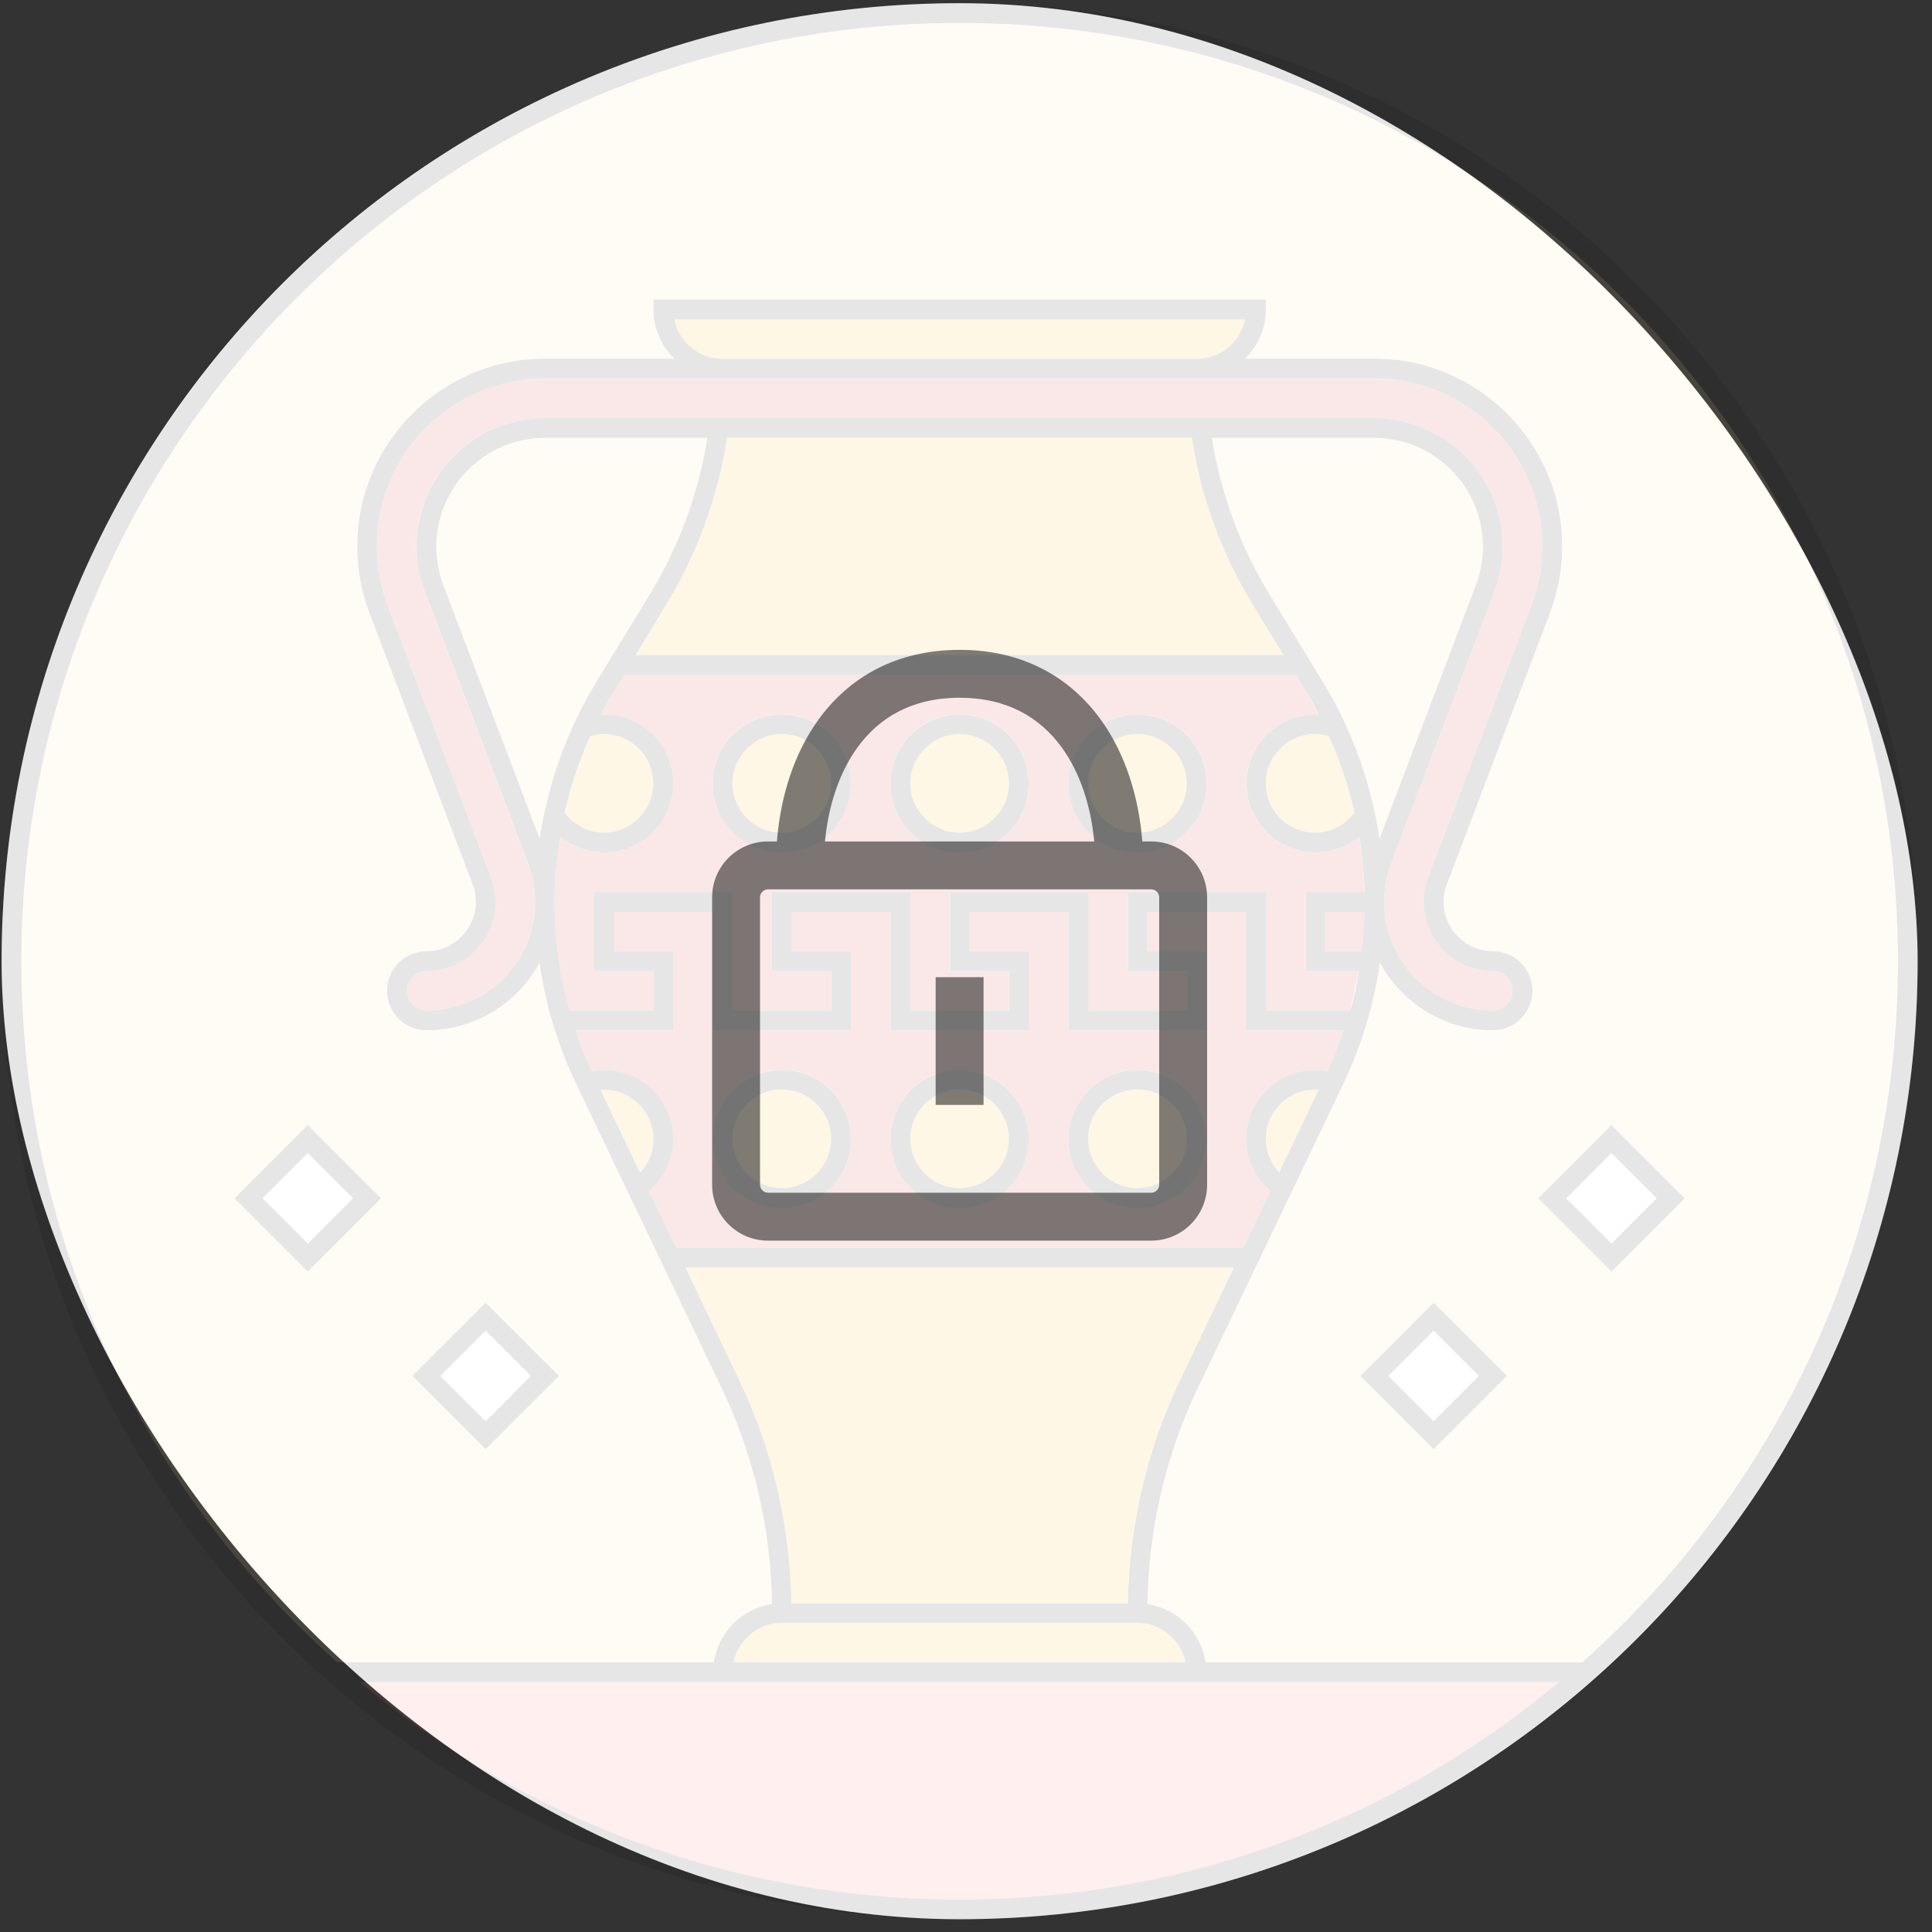 <svg width="121" height="121" viewBox="0 0 121 121" fill="none" xmlns="http://www.w3.org/2000/svg">
<rect x="0" y="0" width="121" height="121" fill="#333333" stroke="none"/>
<rect x="0.1" y="0.2" width="120" height="120" rx="60" fill="white"/>
<g opacity="0.1" clip-path="url(#clip0_8_8951)">
<g clip-path="url(#clip1_8_8951)">
<g clip-path="url(#clip2_8_8951)">
<path d="M48.962 52.15C50.668 52.15 52.05 50.768 52.05 49.063C52.05 47.357 50.668 45.975 48.962 45.975C47.257 45.975 45.875 47.357 45.875 49.063C45.875 50.768 47.257 52.15 48.962 52.15Z" fill="#F2B203"/>
<path d="M49.562 100.4H70.625C70.713 95.488 71.812 90.763 73.925 86.35L77.263 79.363H42.925L46.263 86.35C48.375 90.775 49.475 95.5 49.562 100.4ZM79.275 71.338C79.275 72.123 79.575 72.878 80.112 73.45L82.588 68.263C82.513 68.263 82.438 68.25 82.362 68.25C80.662 68.238 79.275 69.625 79.275 71.338ZM74.65 27.413H45.55C44.992 31.11 43.7 34.659 41.75 37.85L39.825 41.025H80.388L78.463 37.85C76.5 34.638 75.225 31.125 74.65 27.413Z" fill="#F2B203"/>
<path d="M82.987 59.588H85.275C85.371 58.766 85.43 57.94 85.45 57.113H82.987V59.588Z" fill="#D11515"/>
<path d="M79.275 49.063C79.275 50.763 80.662 52.15 82.362 52.15C83.35 52.15 84.237 51.675 84.825 50.9C84.45 49.25 83.925 47.65 83.237 46.113C82.95 46.025 82.662 45.975 82.375 45.975C81.555 45.975 80.768 46.3 80.187 46.879C79.606 47.457 79.278 48.243 79.275 49.063ZM45.938 104.113H74.263C73.975 102.7 72.725 101.638 71.237 101.638H48.962C47.475 101.638 46.225 102.713 45.938 104.113Z" fill="#F2B203"/>
<path d="M71.237 52.15C72.943 52.15 74.325 50.768 74.325 49.063C74.325 47.357 72.943 45.975 71.237 45.975C69.532 45.975 68.15 47.357 68.15 49.063C68.15 50.768 69.532 52.15 71.237 52.15Z" fill="#F2B203"/>
<path d="M37.837 52.163C39.538 52.163 40.925 50.775 40.925 49.075C40.925 47.375 39.538 45.987 37.837 45.987C37.538 45.987 37.25 46.038 36.975 46.125C36.288 47.663 35.75 49.275 35.388 50.913C35.95 51.688 36.85 52.163 37.837 52.163Z" fill="#F2B203"/>
<path d="M60.1 52.15C61.805 52.15 63.188 50.768 63.188 49.063C63.188 47.357 61.805 45.975 60.1 45.975C58.395 45.975 57.013 47.357 57.013 49.063C57.013 50.768 58.395 52.15 60.1 52.15Z" fill="#F2B203"/>
<path d="M60.1 74.425C61.805 74.425 63.188 73.043 63.188 71.338C63.188 69.632 61.805 68.25 60.1 68.25C58.395 68.25 57.013 69.632 57.013 71.338C57.013 73.043 58.395 74.425 60.1 74.425Z" fill="#F2B203"/>
<path d="M77.862 78.138L79.562 74.588C78.612 73.775 78.037 72.6 78.037 71.338C78.037 70.191 78.493 69.091 79.304 68.28C80.115 67.469 81.215 67.013 82.362 67.013C82.623 67.012 82.882 67.037 83.138 67.088C83.525 66.25 83.862 65.4 84.15 64.538H78.037V57.113H71.85V59.588H75.562V64.538H66.9V57.113H60.712V59.588H64.425V64.538H55.763V57.113H49.575V59.588H53.288V64.538H44.625V57.113H38.438V59.588H42.15V64.538H36.038C36.325 65.4 36.663 66.25 37.05 67.088C37.305 67.037 37.565 67.012 37.825 67.013C38.972 67.013 40.072 67.469 40.883 68.28C41.694 69.091 42.15 70.191 42.15 71.338C42.15 72.613 41.575 73.775 40.625 74.588L42.325 78.138H77.862ZM71.237 67C72.385 67 73.485 67.456 74.296 68.267C75.107 69.078 75.562 70.178 75.562 71.325C75.562 72.472 75.107 73.572 74.296 74.383C73.485 75.195 72.385 75.65 71.237 75.65C70.09 75.65 68.99 75.195 68.179 74.383C67.368 73.572 66.912 72.472 66.912 71.325C66.912 70.178 67.368 69.078 68.179 68.267C68.99 67.456 70.09 67 71.237 67ZM60.1 67C61.247 67 62.347 67.456 63.158 68.267C63.969 69.078 64.425 70.178 64.425 71.325C64.425 72.472 63.969 73.572 63.158 74.383C62.347 75.195 61.247 75.65 60.1 75.65C58.953 75.65 57.853 75.195 57.042 74.383C56.231 73.572 55.775 72.472 55.775 71.325C55.775 70.178 56.231 69.078 57.042 68.267C57.853 67.456 58.953 67 60.1 67ZM48.962 67C50.11 67 51.21 67.456 52.021 68.267C52.832 69.078 53.288 70.178 53.288 71.325C53.288 72.472 52.832 73.572 52.021 74.383C51.21 75.195 50.11 75.65 48.962 75.65C47.815 75.65 46.715 75.195 45.904 74.383C45.093 73.572 44.638 72.472 44.638 71.325C44.638 70.178 45.093 69.078 45.904 68.267C46.715 67.456 47.815 67 48.962 67Z" fill="#D11515"/>
<path d="M48.962 74.425C50.668 74.425 52.05 73.043 52.05 71.338C52.05 69.633 50.668 68.25 48.962 68.25C47.257 68.25 45.875 69.633 45.875 71.338C45.875 73.043 47.257 74.425 48.962 74.425Z" fill="#F2B203"/>
<path d="M71.237 74.425C72.943 74.425 74.325 73.043 74.325 71.338C74.325 69.633 72.943 68.25 71.237 68.25C69.532 68.25 68.15 69.633 68.15 71.338C68.15 73.043 69.532 74.425 71.237 74.425Z" fill="#F2B203"/>
<path d="M60.1 1.438C27.7 1.438 1.337 27.8 1.337 60.2C1.337 77.65 9 93.35 21.113 104.113H44.7C44.975 102.225 46.45 100.75 48.337 100.463C48.263 95.713 47.2 91.15 45.163 86.888L36.087 67.95C34.933 65.531 34.149 62.953 33.763 60.3C32.4 62.813 29.738 64.525 26.688 64.525C25.325 64.525 24.212 63.413 24.212 62.05C24.212 60.688 25.325 59.575 26.688 59.575C28.387 59.575 29.775 58.188 29.775 56.488C29.775 56.113 29.712 55.738 29.575 55.388L23.113 38.388C22.613 37.05 22.35 35.65 22.35 34.213C22.35 27.738 27.625 22.463 34.1 22.463H42.212C41.799 22.061 41.47 21.582 41.245 21.051C41.019 20.521 40.902 19.951 40.9 19.375V18.763H79.25V19.375C79.251 19.952 79.135 20.523 78.909 21.053C78.684 21.584 78.353 22.063 77.938 22.463H86.05C92.525 22.463 97.8 27.738 97.8 34.213C97.8 35.65 97.55 37.05 97.037 38.388L90.575 55.388C90.438 55.738 90.375 56.113 90.375 56.488C90.375 58.188 91.763 59.575 93.463 59.575C94.825 59.575 95.938 60.688 95.938 62.05C95.938 63.413 94.825 64.525 93.463 64.525C90.412 64.525 87.75 62.813 86.388 60.3C86.013 62.95 85.237 65.5 84.062 67.95L75 86.888C72.963 91.15 71.9 95.713 71.825 100.463C73.713 100.738 75.188 102.225 75.463 104.113H99.05C111.175 93.338 118.825 77.65 118.825 60.2C118.863 27.8 92.5 1.438 60.1 1.438Z" fill="#FEE39A"/>
<path d="M37.362 42.688L40.7 37.213C42.528 34.217 43.752 30.892 44.3 27.425H34.125C32.323 27.429 30.595 28.146 29.32 29.421C28.046 30.695 27.328 32.423 27.325 34.225C27.325 35.063 27.475 35.875 27.762 36.638L33.8 52.525C34.325 49.05 35.525 45.7 37.362 42.688Z" fill="#FEE39A"/>
<path d="M22.538 105.35C32.737 113.85 45.825 118.963 60.1 118.963C74.375 118.963 87.463 113.85 97.662 105.35H75.562H44.638H22.538Z" fill="#FF5D5D"/>
<path d="M26.7 60.813C26.012 60.813 25.462 61.363 25.462 62.05C25.462 62.738 26.012 63.288 26.7 63.288C28.503 63.284 30.23 62.567 31.505 61.292C32.779 60.018 33.497 58.29 33.5 56.488C33.5 55.65 33.35 54.838 33.062 54.075L26.6 37.075C26.25 36.163 26.075 35.2 26.075 34.225C26.078 32.094 26.926 30.052 28.433 28.546C29.939 27.039 31.982 26.191 34.112 26.188H75.725H86.075C88.206 26.191 90.248 27.039 91.755 28.546C93.261 30.052 94.109 32.094 94.112 34.225C94.112 35.213 93.938 36.175 93.588 37.075L87.125 54.075C86.838 54.85 86.688 55.663 86.688 56.488C86.691 58.29 87.408 60.018 88.683 61.292C89.957 62.567 91.685 63.284 93.487 63.288C94.175 63.288 94.725 62.738 94.725 62.05C94.725 61.363 94.175 60.813 93.487 60.813C92.34 60.813 91.24 60.357 90.429 59.546C89.618 58.735 89.162 57.635 89.162 56.488C89.162 55.963 89.263 55.438 89.438 54.95L95.9 37.95C96.354 36.756 96.587 35.49 96.588 34.213C96.584 31.426 95.476 28.754 93.505 26.783C91.534 24.812 88.862 23.703 86.075 23.7H74.938H45.25H34.112C31.325 23.703 28.654 24.812 26.683 26.783C24.712 28.754 23.603 31.426 23.6 34.213C23.6 35.5 23.825 36.75 24.288 37.95L30.75 54.95C30.934 55.442 31.027 55.963 31.025 56.488C31.025 57.635 30.569 58.735 29.758 59.546C28.947 60.357 27.847 60.813 26.7 60.813ZM40.925 63.288V60.813H37.212V55.863H45.875V63.288H52.062V60.813H48.35V55.863H57.013V63.288H63.2V60.813H59.487V55.863H68.15V63.288H74.338V60.813H70.625V55.863H79.287V63.288H84.55L85.112 60.813H81.763V55.863H85.45C85.425 54.7 85.312 53.538 85.125 52.4C84.362 53.025 83.4 53.388 82.375 53.388C81.228 53.388 80.128 52.932 79.317 52.121C78.506 51.31 78.05 50.21 78.05 49.063C78.05 47.916 78.506 46.816 79.317 46.005C80.128 45.193 81.228 44.738 82.375 44.738C82.447 44.739 82.518 44.748 82.588 44.763L81.787 43.338L81.138 42.275H39.062L38.413 43.338L37.612 44.763C37.688 44.763 37.763 44.738 37.825 44.738C38.972 44.738 40.072 45.193 40.883 46.005C41.694 46.816 42.15 47.916 42.15 49.063C42.15 50.21 41.694 51.31 40.883 52.121C40.072 52.932 38.972 53.388 37.825 53.388C36.8 53.388 35.837 53.025 35.075 52.4C34.856 53.752 34.743 55.118 34.737 56.488C34.734 58.786 35.045 61.074 35.663 63.288H40.925ZM71.237 44.738C72.385 44.738 73.485 45.193 74.296 46.005C75.107 46.816 75.562 47.916 75.562 49.063C75.562 50.21 75.107 51.31 74.296 52.121C73.485 52.932 72.385 53.388 71.237 53.388C70.09 53.388 68.99 52.932 68.179 52.121C67.368 51.31 66.912 50.21 66.912 49.063C66.912 47.916 67.368 46.816 68.179 46.005C68.99 45.193 70.09 44.738 71.237 44.738ZM60.1 44.738C61.247 44.738 62.347 45.193 63.158 46.005C63.969 46.816 64.425 47.916 64.425 49.063C64.425 50.21 63.969 51.31 63.158 52.121C62.347 52.932 61.247 53.388 60.1 53.388C58.953 53.388 57.853 52.932 57.042 52.121C56.231 51.31 55.775 50.21 55.775 49.063C55.775 47.916 56.231 46.816 57.042 46.005C57.853 45.193 58.953 44.738 60.1 44.738ZM48.962 44.738C50.11 44.738 51.21 45.193 52.021 46.005C52.832 46.816 53.288 47.916 53.288 49.063C53.288 50.21 52.832 51.31 52.021 52.121C51.21 52.932 50.11 53.388 48.962 53.388C47.815 53.388 46.715 52.932 45.904 52.121C45.093 51.31 44.638 50.21 44.638 49.063C44.638 47.916 45.093 46.816 45.904 46.005C46.715 45.193 47.815 44.738 48.962 44.738Z" fill="#D11515"/>
<path d="M74.95 22.463C76.438 22.463 77.688 21.4 77.975 19.988H42.225C42.513 21.4 43.763 22.463 45.25 22.463H74.95Z" fill="#F2B203"/>
<path d="M92.438 36.638C92.725 35.863 92.875 35.05 92.875 34.225C92.872 32.423 92.154 30.695 90.88 29.421C89.605 28.146 87.877 27.429 86.075 27.425H75.9C76.45 30.9 77.662 34.2 79.5 37.213L82.838 42.688C84.675 45.7 85.875 49.05 86.4 52.525L92.438 36.638Z" fill="#FEE39A"/>
<path d="M37.837 68.238C37.763 68.238 37.688 68.25 37.612 68.25L40.087 73.438C40.624 72.865 40.923 72.11 40.925 71.325C40.925 69.625 39.538 68.238 37.837 68.238Z" fill="#F2B203"/>
<path d="M98.09 75.04L100.928 72.203L103.765 75.04L100.928 77.878L98.09 75.04Z" fill="white"/>
<path d="M86.956 86.179L89.794 83.341L92.631 86.179L89.794 89.016L86.956 86.179Z" fill="white"/>
<path d="M16.44 75.04L19.277 72.203L22.115 75.04L19.277 77.878L16.44 75.04Z" fill="white"/>
<path d="M27.57 86.183L30.407 83.345L33.245 86.183L30.407 89.02L27.57 86.183Z" fill="white"/>
<path d="M100.925 70.463L96.338 75.05L100.925 79.638L105.512 75.05L100.925 70.463ZM100.925 72.213L103.762 75.05L100.925 77.888L98.088 75.05L100.925 72.213Z" fill="black"/>
<path d="M85.2 86.175L89.787 90.763L94.375 86.175L89.787 81.588L85.2 86.175ZM89.787 89.013L86.95 86.175L89.787 83.338L92.625 86.175L89.787 89.013Z" fill="black"/>
<path d="M14.688 75.05L19.275 79.638L23.863 75.05L19.275 70.463L14.688 75.05ZM19.275 77.888L16.438 75.05L19.275 72.213L22.113 75.05L19.275 77.888Z" fill="black"/>
<path d="M25.825 86.175L30.413 90.763L35 86.175L30.413 81.588L25.825 86.175ZM30.413 89.013L27.575 86.175L30.413 83.338L33.25 86.175L30.413 89.013Z" fill="black"/>
<path d="M60.1 0.2C27.012 0.2 0.1 27.113 0.1 60.2C0.1 93.288 27.012 120.2 60.1 120.2C93.188 120.2 120.1 93.288 120.1 60.2C120.1 27.113 93.188 0.2 60.1 0.2ZM99.088 104.113H75.5C75.225 102.225 73.75 100.75 71.862 100.463C71.938 95.713 73 91.15 75.037 86.888L84.1 67.95C85.255 65.531 86.039 62.953 86.425 60.3C87.787 62.813 90.45 64.525 93.5 64.525C94.862 64.525 95.975 63.413 95.975 62.05C95.975 60.688 94.862 59.575 93.5 59.575C91.8 59.575 90.412 58.188 90.412 56.488C90.412 56.113 90.475 55.738 90.612 55.388L97.075 38.388C97.575 37.05 97.838 35.65 97.838 34.213C97.838 27.738 92.562 22.463 86.088 22.463H77.975C78.388 22.061 78.717 21.582 78.943 21.051C79.168 20.521 79.285 19.951 79.287 19.375V18.763H40.925V19.375C40.924 19.952 41.04 20.523 41.266 21.053C41.491 21.584 41.822 22.063 42.237 22.463H34.125C27.65 22.463 22.375 27.738 22.375 34.213C22.375 35.65 22.625 37.05 23.137 38.388L29.6 55.388C29.738 55.738 29.8 56.113 29.8 56.488C29.8 58.188 28.413 59.575 26.712 59.575C25.35 59.575 24.238 60.688 24.238 62.05C24.238 63.413 25.35 64.525 26.712 64.525C29.762 64.525 32.425 62.813 33.788 60.3C34.163 62.95 34.938 65.5 36.112 67.95L45.175 86.888C47.212 91.15 48.275 95.713 48.35 100.463C46.462 100.738 44.987 102.225 44.712 104.113H21.113C9 93.35 1.338 77.65 1.338 60.2C1.338 27.8 27.7 1.438 60.1 1.438C92.5 1.438 118.863 27.8 118.863 60.2C118.863 77.65 111.2 93.35 99.088 104.113ZM60.1 118.963C45.825 118.963 32.737 113.85 22.538 105.35H44.625H75.55H97.638C87.463 113.85 74.375 118.963 60.1 118.963ZM37.612 68.263C37.688 68.263 37.763 68.25 37.837 68.25C39.538 68.25 40.925 69.638 40.925 71.338C40.925 72.123 40.625 72.878 40.087 73.45L37.612 68.263ZM42.163 71.338C42.163 70.191 41.707 69.091 40.896 68.279C40.085 67.468 38.985 67.013 37.837 67.013C37.577 67.012 37.318 67.037 37.062 67.088C36.675 66.25 36.337 65.4 36.05 64.538H42.163V59.588H38.45V57.113H44.638V64.538H53.3V59.588H49.587V57.113H55.775V64.538H64.438V59.588H60.725V57.113H66.912V64.538H75.575V59.588H71.85V57.113H78.037V64.538H84.15C83.862 65.4 83.525 66.25 83.138 67.088C82.882 67.037 82.623 67.012 82.362 67.013C81.215 67.013 80.115 67.468 79.304 68.279C78.493 69.091 78.037 70.191 78.037 71.338C78.037 72.613 78.612 73.775 79.562 74.588L77.862 78.138H42.337L40.638 74.588C41.587 73.775 42.163 72.6 42.163 71.338ZM30.75 54.95L24.288 37.95C23.834 36.756 23.601 35.49 23.6 34.213C23.603 31.426 24.712 28.754 26.683 26.783C28.654 24.812 31.325 23.703 34.112 23.7H45.25H74.938H86.075C88.862 23.703 91.534 24.812 93.505 26.783C95.476 28.754 96.584 31.426 96.588 34.213C96.588 35.5 96.362 36.75 95.9 37.95L89.438 54.95C89.252 55.441 89.159 55.963 89.162 56.488C89.162 57.635 89.618 58.735 90.429 59.546C91.24 60.357 92.34 60.813 93.487 60.813C94.175 60.813 94.725 61.363 94.725 62.05C94.725 62.738 94.175 63.288 93.487 63.288C91.685 63.284 89.957 62.567 88.683 61.292C87.408 60.018 86.691 58.29 86.688 56.488C86.688 55.65 86.838 54.838 87.125 54.075L93.588 37.075C93.938 36.163 94.112 35.2 94.112 34.225C94.109 32.094 93.261 30.052 91.755 28.546C90.248 27.039 88.206 26.191 86.075 26.188H75.725H34.125C31.994 26.191 29.952 27.039 28.445 28.546C26.939 30.052 26.091 32.094 26.087 34.225C26.087 35.213 26.262 36.175 26.613 37.075L33.075 54.075C33.362 54.85 33.513 55.663 33.513 56.488C33.509 58.29 32.792 60.018 31.517 61.292C30.243 62.567 28.515 63.284 26.712 63.288C26.025 63.288 25.475 62.738 25.475 62.05C25.475 61.363 26.025 60.813 26.712 60.813C27.86 60.813 28.96 60.357 29.771 59.546C30.582 58.735 31.038 57.635 31.038 56.488C31.029 55.963 30.932 55.443 30.75 54.95ZM42.225 20H77.975C77.688 21.413 76.438 22.475 74.95 22.475H45.25C43.763 22.463 42.513 21.4 42.225 20ZM85.275 59.588H82.987V57.113H85.45C85.425 57.938 85.375 58.763 85.275 59.588ZM84.825 50.9C84.237 51.675 83.35 52.15 82.362 52.15C80.662 52.15 79.275 50.763 79.275 49.063C79.275 47.363 80.662 45.975 82.362 45.975C82.662 45.975 82.95 46.025 83.225 46.113C83.925 47.65 84.463 49.25 84.825 50.9ZM82.838 42.688L79.5 37.213C77.672 34.217 76.448 30.892 75.9 27.425H86.075C87.877 27.428 89.605 28.146 90.88 29.421C92.154 30.695 92.872 32.423 92.875 34.225C92.875 35.063 92.725 35.875 92.438 36.638L86.4 52.525C85.875 49.05 84.675 45.7 82.838 42.688ZM80.388 41.025H39.812L41.737 37.85C43.684 34.658 44.976 31.11 45.538 27.413H74.65C75.208 31.111 76.5 34.659 78.45 37.85L80.388 41.025ZM27.762 36.638C27.475 35.863 27.325 35.05 27.325 34.225C27.328 32.423 28.046 30.695 29.32 29.421C30.595 28.146 32.322 27.428 34.125 27.425H44.3C43.75 30.9 42.538 34.2 40.7 37.213L37.362 42.688C35.525 45.7 34.325 49.05 33.8 52.525L27.762 36.638ZM36.962 46.113C37.25 46.025 37.538 45.975 37.825 45.975C39.525 45.975 40.913 47.363 40.913 49.063C40.913 50.763 39.525 52.15 37.825 52.15C36.837 52.15 35.95 51.675 35.362 50.9C35.737 49.25 36.275 47.65 36.962 46.113ZM35.087 52.4C35.85 53.025 36.812 53.388 37.837 53.388C38.985 53.388 40.085 52.932 40.896 52.121C41.707 51.31 42.163 50.21 42.163 49.063C42.163 47.916 41.707 46.816 40.896 46.005C40.085 45.193 38.985 44.738 37.837 44.738C37.766 44.739 37.695 44.748 37.625 44.763C37.875 44.275 38.138 43.8 38.425 43.338L39.075 42.275H81.15L81.8 43.338C82.088 43.8 82.35 44.275 82.6 44.763C82.525 44.763 82.45 44.738 82.388 44.738C81.24 44.738 80.14 45.193 79.329 46.005C78.518 46.816 78.062 47.916 78.062 49.063C78.062 50.21 78.518 51.31 79.329 52.121C80.14 52.932 81.24 53.388 82.388 53.388C83.412 53.388 84.375 53.025 85.138 52.4C85.325 53.538 85.425 54.7 85.463 55.863H81.775V60.813H85.125C84.987 61.65 84.8 62.475 84.562 63.288H79.3V55.863H70.638V60.813H74.35V63.288H68.162V55.863H59.5V60.813H63.212V63.288H57.025V55.863H48.35V60.813H52.062V63.288H45.875V55.863H37.212V60.813H40.925V63.288H35.663C35.05 61.088 34.737 58.813 34.737 56.488C34.737 55.113 34.862 53.75 35.087 52.4ZM80.112 73.438C79.576 72.865 79.277 72.11 79.275 71.325C79.275 69.625 80.662 68.238 82.362 68.238C82.438 68.238 82.513 68.25 82.588 68.25L80.112 73.438ZM77.275 79.375L73.938 86.363C71.825 90.775 70.725 95.5 70.638 100.413H49.562C49.475 95.5 48.375 90.775 46.263 86.363L42.925 79.375H77.275ZM48.962 101.638H71.225C72.713 101.638 73.963 102.7 74.25 104.113H45.938C46.225 102.713 47.475 101.638 48.962 101.638Z" fill="black"/>
<path d="M60.1 53.4C61.247 53.4 62.347 52.945 63.158 52.133C63.969 51.322 64.425 50.222 64.425 49.075C64.425 47.928 63.969 46.828 63.158 46.017C62.347 45.206 61.247 44.75 60.1 44.75C58.953 44.75 57.853 45.206 57.042 46.017C56.231 46.828 55.775 47.928 55.775 49.075C55.775 50.222 56.231 51.322 57.042 52.133C57.853 52.945 58.953 53.4 60.1 53.4ZM60.1 45.975C61.8 45.975 63.188 47.363 63.188 49.063C63.188 50.763 61.8 52.15 60.1 52.15C58.4 52.15 57.013 50.763 57.013 49.063C57.013 47.363 58.4 45.975 60.1 45.975Z" fill="black"/>
<path d="M48.962 53.4C50.11 53.4 51.21 52.945 52.021 52.133C52.832 51.322 53.288 50.222 53.288 49.075C53.288 47.928 52.832 46.828 52.021 46.017C51.21 45.206 50.11 44.75 48.962 44.75C47.815 44.75 46.715 45.206 45.904 46.017C45.093 46.828 44.638 47.928 44.638 49.075C44.638 50.222 45.093 51.322 45.904 52.133C46.715 52.945 47.815 53.4 48.962 53.4ZM48.962 45.975C50.663 45.975 52.05 47.363 52.05 49.063C52.05 50.763 50.663 52.15 48.962 52.15C47.263 52.15 45.875 50.763 45.875 49.063C45.875 47.363 47.263 45.975 48.962 45.975Z" fill="black"/>
<path d="M71.237 53.4C72.385 53.4 73.485 52.945 74.296 52.133C75.107 51.322 75.562 50.222 75.562 49.075C75.562 47.928 75.107 46.828 74.296 46.017C73.485 45.206 72.385 44.75 71.237 44.75C70.09 44.75 68.99 45.206 68.179 46.017C67.368 46.828 66.912 47.928 66.912 49.075C66.912 50.222 67.368 51.322 68.179 52.133C68.99 52.945 70.09 53.4 71.237 53.4ZM71.237 45.975C72.938 45.975 74.325 47.363 74.325 49.063C74.325 50.763 72.938 52.15 71.237 52.15C69.537 52.15 68.15 50.763 68.15 49.063C68.138 47.363 69.525 45.975 71.237 45.975Z" fill="black"/>
<path d="M60.1 75.663C61.247 75.663 62.347 75.207 63.158 74.396C63.969 73.585 64.425 72.485 64.425 71.338C64.425 70.191 63.969 69.091 63.158 68.279C62.347 67.468 61.247 67.013 60.1 67.013C58.953 67.013 57.853 67.468 57.042 68.279C56.231 69.091 55.775 70.191 55.775 71.338C55.775 72.485 56.231 73.585 57.042 74.396C57.853 75.207 58.953 75.663 60.1 75.663ZM60.1 68.238C61.8 68.238 63.188 69.625 63.188 71.325C63.188 73.025 61.8 74.413 60.1 74.413C58.4 74.413 57.013 73.025 57.013 71.325C57.013 69.625 58.4 68.238 60.1 68.238Z" fill="black"/>
<path d="M48.962 75.663C50.11 75.663 51.21 75.207 52.021 74.396C52.832 73.585 53.288 72.485 53.288 71.338C53.288 70.191 52.832 69.091 52.021 68.279C51.21 67.468 50.11 67.013 48.962 67.013C47.815 67.013 46.715 67.468 45.904 68.279C45.093 69.091 44.638 70.191 44.638 71.338C44.638 72.485 45.093 73.585 45.904 74.396C46.715 75.207 47.815 75.663 48.962 75.663ZM48.962 68.238C50.663 68.238 52.05 69.625 52.05 71.325C52.05 73.025 50.663 74.413 48.962 74.413C47.263 74.413 45.875 73.025 45.875 71.325C45.875 69.625 47.263 68.238 48.962 68.238Z" fill="black"/>
<path d="M71.237 75.663C72.385 75.663 73.485 75.207 74.296 74.396C75.107 73.585 75.562 72.485 75.562 71.338C75.562 70.191 75.107 69.091 74.296 68.279C73.485 67.468 72.385 67.013 71.237 67.013C70.09 67.013 68.99 67.468 68.179 68.279C67.368 69.091 66.912 70.191 66.912 71.338C66.912 72.485 67.368 73.585 68.179 74.396C68.99 75.207 70.09 75.663 71.237 75.663ZM71.237 68.238C72.938 68.238 74.325 69.625 74.325 71.325C74.325 73.025 72.938 74.413 71.237 74.413C69.537 74.413 68.15 73.025 68.15 71.325C68.138 69.625 69.525 68.238 71.237 68.238Z" fill="black"/>
</g>
</g>
</g>
<g opacity="0.5" clip-path="url(#clip3_8_8951)">
<g clip-path="url(#clip4_8_8951)">
<path fill-rule="evenodd" clip-rule="evenodd" d="M48.658 52.7H48.1C46.166 52.7 44.6 54.267 44.6 56.2V74.2C44.6 76.133 46.167 77.7 48.1 77.7H72.1C74.033 77.7 75.6 76.133 75.6 74.2V56.2C75.6 54.267 74.033 52.7 72.1 52.7H71.542C71.327 49.965 70.511 47.246 68.941 45.072C67.042 42.442 64.094 40.7 60.1 40.7C56.106 40.7 53.158 42.442 51.259 45.072C49.689 47.246 48.873 49.965 48.658 52.7ZM51.669 52.7H68.531C68.323 50.477 67.648 48.406 66.509 46.828C65.158 44.959 63.106 43.7 60.1 43.7C57.094 43.7 55.041 44.959 53.691 46.828C52.552 48.406 51.877 50.477 51.669 52.7ZM48.1 55.7C47.824 55.7 47.6 55.924 47.6 56.2V74.2C47.6 74.476 47.824 74.7 48.1 74.7H72.1C72.376 74.7 72.6 74.476 72.6 74.2V56.2C72.6 55.924 72.376 55.7 72.1 55.7H48.1ZM58.6 69.2V61.2H61.6V69.2H58.6Z" fill="black"/>
</g>
</g>
<defs>
<clipPath id="clip0_8_8951">
<rect width="120" height="120" fill="white" transform="translate(0.1 0.2)"/>
</clipPath>
<clipPath id="clip1_8_8951">
<rect width="120" height="120" fill="white" transform="translate(0.1 0.2)"/>
</clipPath>
<clipPath id="clip2_8_8951">
<rect width="120" height="120" fill="white" transform="translate(0.1 0.2)"/>
</clipPath>
<clipPath id="clip3_8_8951">
<rect width="48" height="48" fill="white" transform="translate(36.1 36.2)"/>
</clipPath>
<clipPath id="clip4_8_8951">
<rect width="48" height="48" fill="white" transform="translate(36.1 36.2)"/>
</clipPath>
</defs>
</svg>
